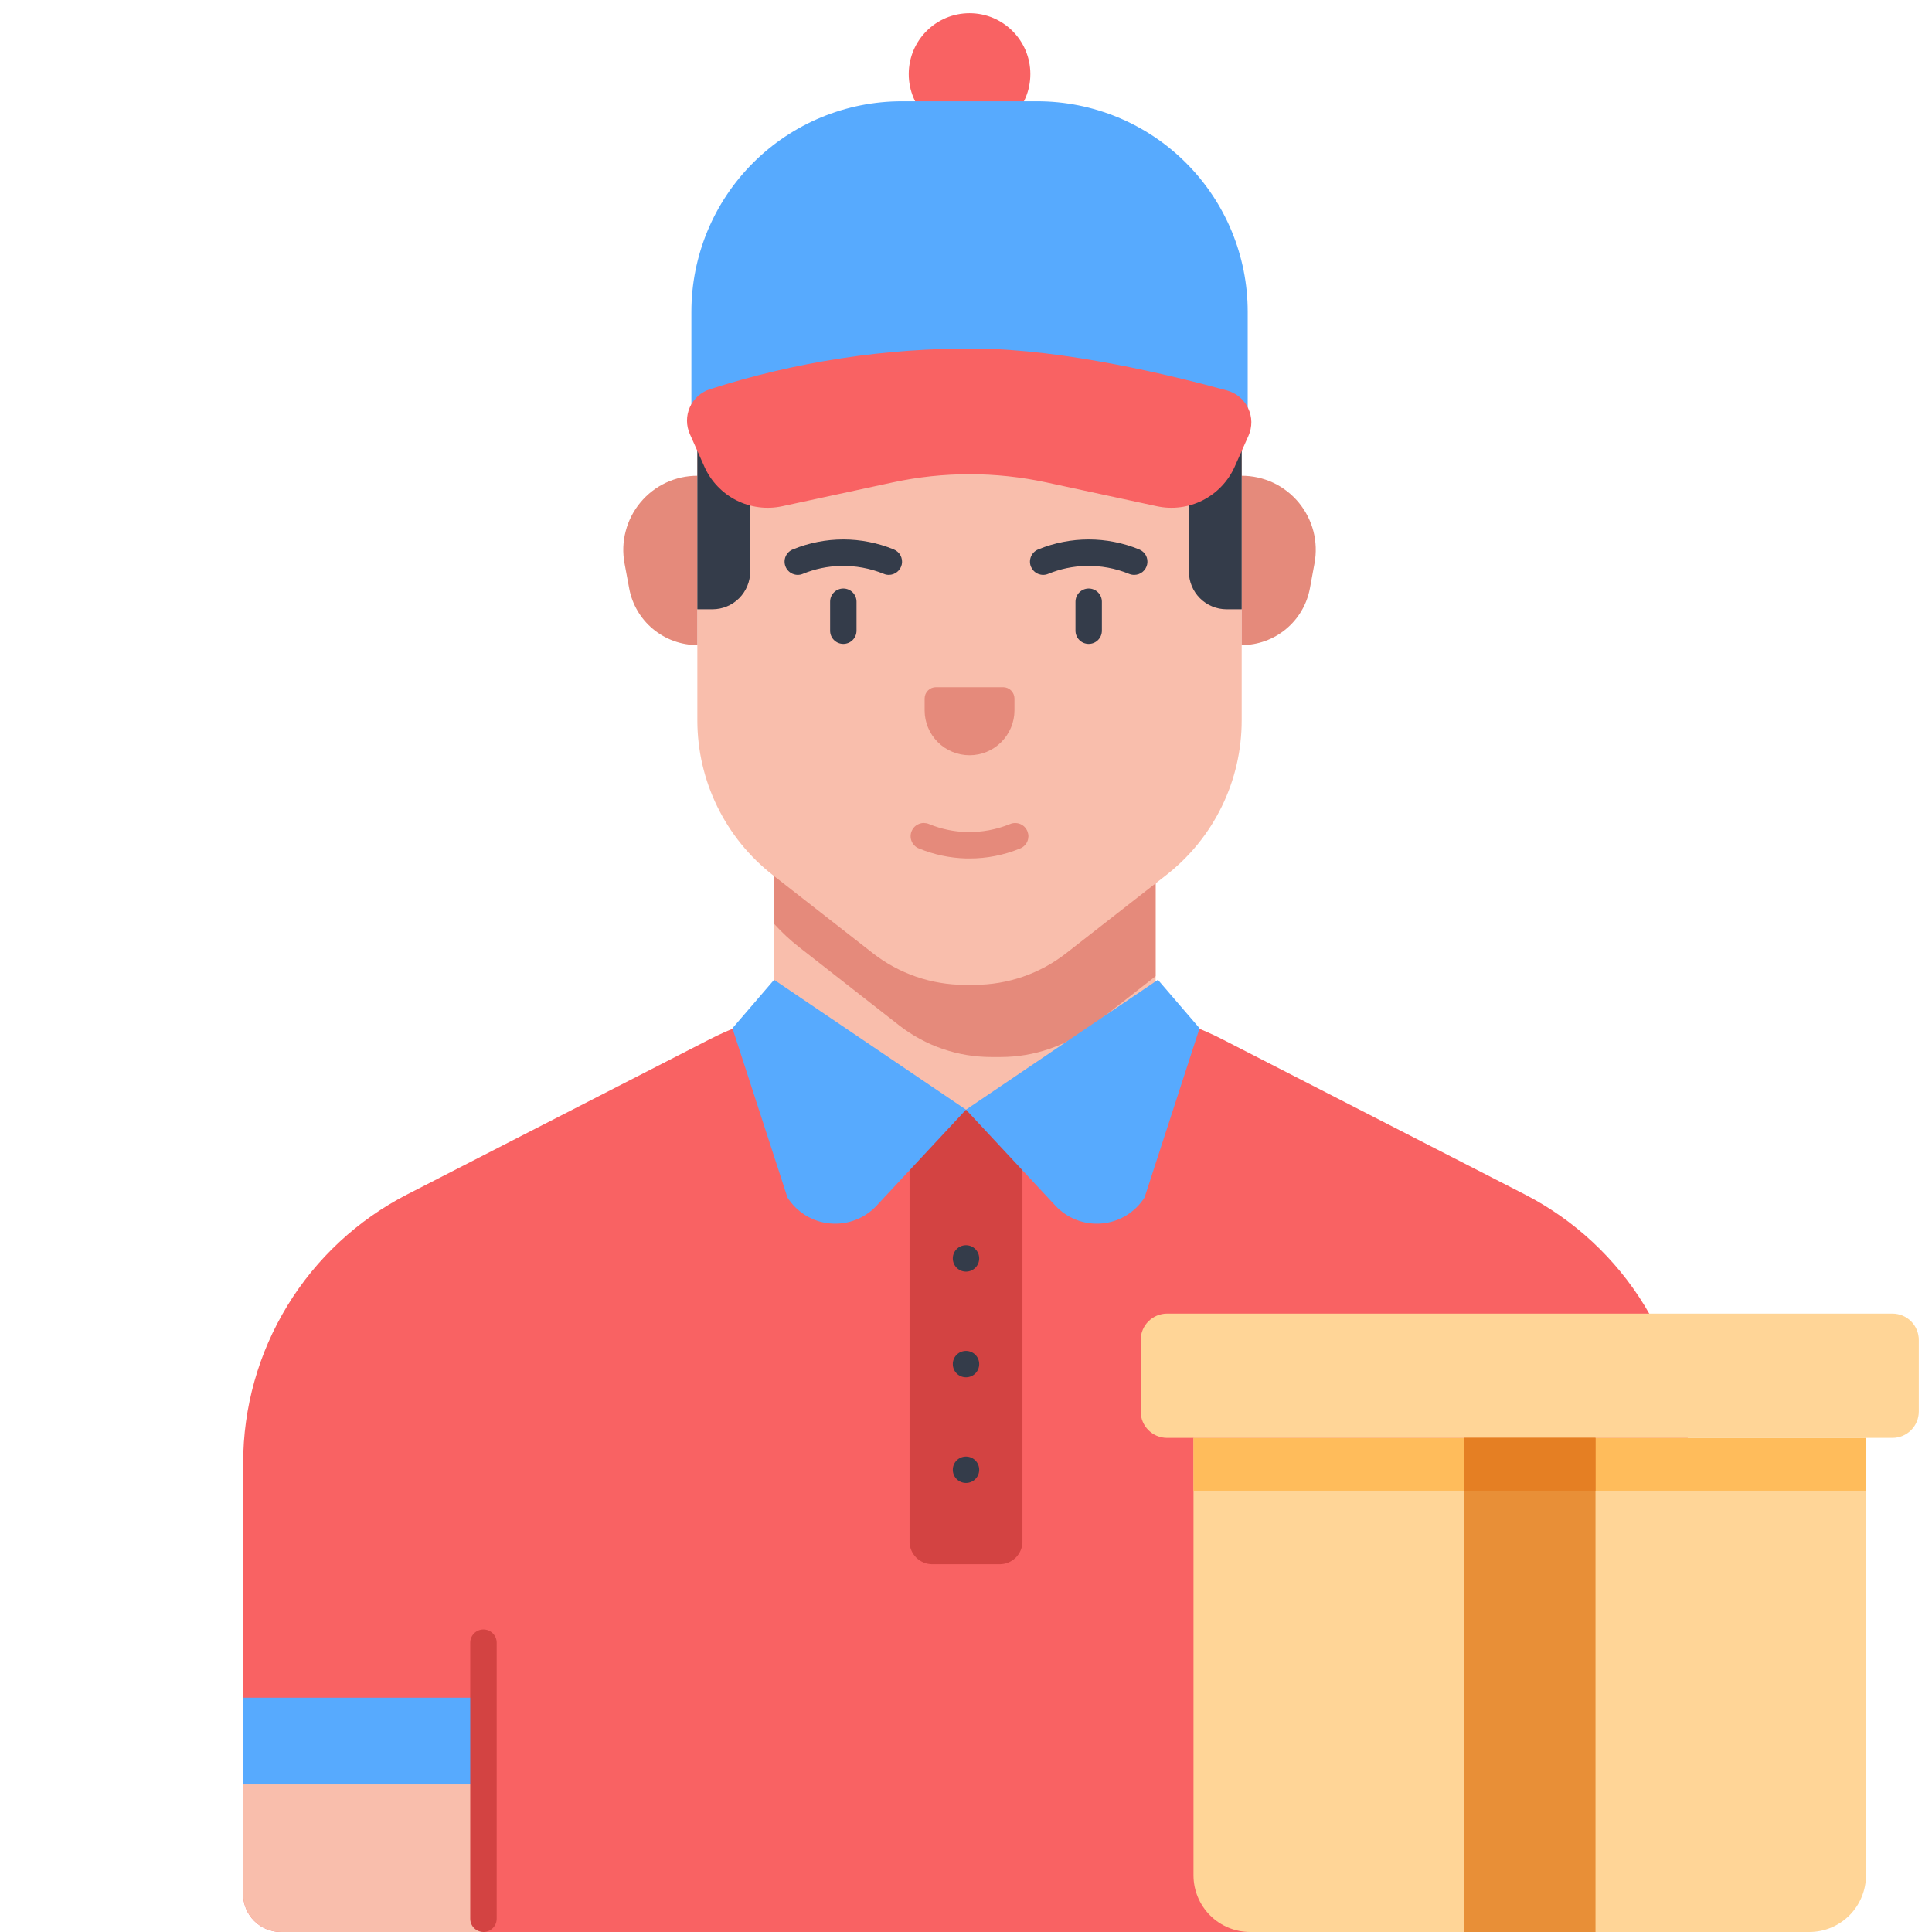 <svg width="36" height="36" viewBox="0 0 36 36" fill="none" xmlns="http://www.w3.org/2000/svg">
<g clip-path="url(#clip0_7564_4942)">
<path d="M4.531 35.297V27.261C4.531 26.226 4.816 25.212 5.356 24.328C5.895 23.445 6.668 22.728 7.588 22.256L13.215 19.37C14.009 18.962 14.889 18.75 15.782 18.75H20.218C21.11 18.75 21.991 18.962 22.785 19.37L28.412 22.256C29.332 22.729 30.105 23.446 30.644 24.329C31.183 25.212 31.469 26.226 31.469 27.261V35.297C31.469 35.483 31.395 35.662 31.263 35.794C31.131 35.926 30.952 36 30.766 36H5.234C5.048 36 4.869 35.926 4.737 35.794C4.605 35.662 4.531 35.483 4.531 35.297Z" fill="#F96263"/>
<path d="M21.533 20.862L18 20.678L14.428 20.862V16.111H21.533V20.862Z" fill="#F9BEAC"/>
<path d="M14.428 17.218C14.57 17.375 14.725 17.52 14.892 17.65L16.753 19.105C17.244 19.488 17.848 19.696 18.47 19.696H18.646C19.268 19.696 19.872 19.488 20.363 19.105L21.533 18.19V16.111H14.428V17.218Z" fill="#E58A7B"/>
<path d="M14.399 16.305C13.962 15.963 13.608 15.526 13.364 15.026C13.121 14.527 12.994 13.979 12.994 13.423V8.333C12.994 7.739 13.23 7.168 13.65 6.748C14.071 6.328 14.641 6.092 15.235 6.092H20.896C21.491 6.092 22.061 6.328 22.481 6.748C22.901 7.168 23.137 7.739 23.137 8.333V13.423C23.137 13.979 23.011 14.527 22.767 15.026C22.524 15.526 22.17 15.963 21.732 16.305L19.87 17.759C19.38 18.143 18.776 18.351 18.153 18.351H17.978C17.356 18.351 16.751 18.143 16.261 17.759L14.399 16.305Z" fill="#F9BEAC"/>
<path d="M23.137 12.02V8.865C23.34 8.865 23.54 8.909 23.724 8.995C23.907 9.081 24.069 9.207 24.199 9.363C24.328 9.519 24.422 9.701 24.473 9.897C24.524 10.093 24.531 10.298 24.494 10.497L24.408 10.964C24.352 11.261 24.195 11.529 23.963 11.721C23.731 11.914 23.439 12.02 23.137 12.02ZM12.994 12.02V8.865C12.791 8.865 12.591 8.909 12.408 8.995C12.225 9.081 12.062 9.207 11.933 9.363C11.803 9.519 11.71 9.701 11.659 9.897C11.607 10.093 11.6 10.298 11.637 10.497L11.724 10.964C11.779 11.261 11.936 11.529 12.168 11.721C12.4 11.914 12.693 12.02 12.994 12.02ZM18.067 15.996C18.045 15.996 18.024 15.996 18.003 15.996C17.701 15.988 17.403 15.925 17.124 15.81C17.094 15.799 17.066 15.781 17.043 15.758C17.019 15.735 17.001 15.708 16.988 15.678C16.975 15.648 16.968 15.616 16.968 15.583C16.968 15.55 16.974 15.518 16.987 15.488C16.999 15.458 17.017 15.431 17.04 15.407C17.063 15.384 17.091 15.366 17.121 15.354C17.151 15.341 17.183 15.335 17.216 15.335C17.249 15.336 17.281 15.342 17.311 15.355C17.535 15.447 17.773 15.498 18.015 15.504C18.291 15.51 18.565 15.459 18.821 15.355C18.851 15.342 18.883 15.336 18.916 15.336C18.948 15.336 18.98 15.342 19.01 15.354C19.04 15.367 19.068 15.385 19.091 15.408C19.114 15.431 19.132 15.459 19.144 15.489C19.156 15.519 19.163 15.551 19.163 15.583C19.162 15.616 19.156 15.648 19.143 15.678C19.13 15.708 19.112 15.735 19.088 15.758C19.065 15.781 19.038 15.799 19.008 15.81C18.709 15.933 18.389 15.997 18.067 15.996H18.067ZM18.903 13.016V13.237C18.903 13.459 18.814 13.671 18.657 13.828C18.501 13.985 18.288 14.073 18.066 14.073C17.844 14.073 17.631 13.985 17.474 13.828C17.317 13.671 17.229 13.459 17.229 13.237V13.016C17.229 12.96 17.251 12.906 17.291 12.867C17.33 12.827 17.384 12.805 17.44 12.805H18.692C18.748 12.805 18.801 12.827 18.841 12.867C18.88 12.906 18.903 12.96 18.903 13.016Z" fill="#E58A7B"/>
<path d="M21.135 10.712C21.103 10.712 21.071 10.706 21.041 10.694C20.786 10.589 20.512 10.539 20.236 10.545C19.994 10.551 19.755 10.601 19.531 10.693C19.501 10.706 19.469 10.712 19.437 10.712C19.405 10.712 19.373 10.705 19.343 10.693C19.313 10.68 19.286 10.662 19.263 10.639C19.241 10.616 19.223 10.589 19.21 10.559C19.185 10.499 19.186 10.431 19.211 10.371C19.236 10.311 19.284 10.263 19.344 10.238C19.948 9.99 20.625 9.99 21.228 10.238C21.281 10.26 21.325 10.299 21.352 10.349C21.379 10.399 21.387 10.457 21.376 10.514C21.365 10.569 21.335 10.62 21.291 10.656C21.247 10.692 21.192 10.712 21.135 10.712V10.712ZM20.286 11.998C20.221 11.998 20.158 11.972 20.112 11.926C20.066 11.88 20.04 11.817 20.04 11.752V11.212C20.04 11.147 20.066 11.084 20.112 11.038C20.158 10.992 20.221 10.966 20.286 10.966C20.352 10.966 20.414 10.992 20.46 11.038C20.506 11.084 20.532 11.147 20.532 11.212V11.752C20.532 11.817 20.506 11.88 20.46 11.926C20.414 11.972 20.352 11.998 20.286 11.998ZM16.562 10.712C16.53 10.712 16.498 10.706 16.469 10.693C16.213 10.589 15.939 10.539 15.663 10.545C15.421 10.551 15.183 10.601 14.959 10.693C14.929 10.706 14.897 10.712 14.864 10.712C14.832 10.712 14.8 10.705 14.77 10.693C14.741 10.68 14.713 10.662 14.691 10.639C14.668 10.616 14.65 10.589 14.638 10.559C14.613 10.499 14.613 10.431 14.638 10.371C14.663 10.311 14.711 10.263 14.772 10.238C15.375 9.99 16.052 9.99 16.655 10.238C16.708 10.26 16.752 10.299 16.779 10.349C16.806 10.399 16.815 10.457 16.804 10.514C16.793 10.569 16.763 10.62 16.718 10.656C16.674 10.692 16.619 10.712 16.562 10.712ZM15.714 11.998C15.648 11.998 15.586 11.972 15.54 11.926C15.493 11.88 15.468 11.817 15.468 11.752V11.212C15.468 11.147 15.493 11.084 15.54 11.038C15.586 10.992 15.648 10.966 15.714 10.966C15.779 10.966 15.842 10.992 15.888 11.038C15.934 11.084 15.96 11.147 15.96 11.212V11.752C15.96 11.817 15.934 11.88 15.888 11.926C15.842 11.972 15.779 11.998 15.714 11.998ZM23.137 11.353H22.856C22.67 11.353 22.491 11.279 22.359 11.147C22.227 11.015 22.153 10.836 22.153 10.65V7.486H23.137V11.353ZM12.994 11.353H13.275C13.462 11.353 13.641 11.279 13.773 11.147C13.904 11.015 13.979 10.836 13.979 10.65V6.994H12.994V11.353Z" fill="#343C4A"/>
<path d="M18.066 2.513C18.692 2.513 19.199 2.006 19.199 1.38C19.199 0.754 18.692 0.246 18.066 0.246C17.44 0.246 16.933 0.754 16.933 1.38C16.933 2.006 17.44 2.513 18.066 2.513Z" fill="#F96263"/>
<path d="M16.805 1.887H19.327C20.367 1.887 21.365 2.3 22.1 3.036C22.836 3.772 23.249 4.769 23.249 5.809V7.841H12.883V5.809C12.883 4.769 13.296 3.771 14.031 3.036C14.767 2.3 15.765 1.887 16.805 1.887Z" fill="#57AAFE"/>
<path d="M21.557 9.433L19.493 8.988C18.553 8.786 17.579 8.786 16.639 8.988L14.575 9.433C14.286 9.495 13.984 9.456 13.72 9.322C13.457 9.188 13.247 8.968 13.126 8.698L12.855 8.09C12.82 8.011 12.801 7.925 12.801 7.839C12.801 7.753 12.819 7.667 12.854 7.588C12.89 7.509 12.941 7.439 13.005 7.381C13.07 7.323 13.145 7.28 13.228 7.253C14.828 6.739 16.5 6.483 18.18 6.495C19.829 6.507 21.832 6.993 22.864 7.276C22.949 7.3 23.029 7.341 23.097 7.398C23.165 7.455 23.22 7.527 23.257 7.607C23.295 7.687 23.316 7.774 23.317 7.863C23.317 7.952 23.299 8.04 23.263 8.121L23.006 8.698C22.885 8.968 22.675 9.188 22.412 9.322C22.148 9.456 21.846 9.495 21.557 9.433Z" fill="#F96263"/>
<path d="M18.63 29.147H17.37C17.259 29.147 17.151 29.102 17.072 29.023C16.993 28.944 16.948 28.837 16.948 28.725V20.862L18 20.678L19.052 20.862V28.725C19.052 28.837 19.007 28.944 18.928 29.023C18.849 29.102 18.742 29.147 18.63 29.147Z" fill="#D34342"/>
<path d="M21.576 18.257L18 20.677L19.666 22.466C19.775 22.584 19.911 22.675 20.061 22.732C20.212 22.79 20.373 22.812 20.534 22.797C20.694 22.783 20.849 22.732 20.986 22.648C21.124 22.564 21.24 22.45 21.327 22.314L22.352 19.16L21.576 18.257ZM14.424 18.257L18 20.677L16.334 22.466C16.225 22.584 16.089 22.675 15.939 22.732C15.788 22.79 15.627 22.812 15.466 22.797C15.306 22.783 15.151 22.732 15.014 22.648C14.876 22.564 14.76 22.45 14.673 22.314L13.648 19.16L14.424 18.257Z" fill="#57AAFE"/>
<path d="M4.531 32.442H9.008V36H5.234C5.048 36 4.869 35.926 4.737 35.794C4.605 35.662 4.531 35.483 4.531 35.297V32.442Z" fill="#F9BEAC"/>
<path d="M4.531 31.634H9.008V33.25H4.531V31.634Z" fill="#57AAFE"/>
<path d="M18 23.695C18.136 23.695 18.246 23.585 18.246 23.449C18.246 23.313 18.136 23.203 18 23.203C17.864 23.203 17.754 23.313 17.754 23.449C17.754 23.585 17.864 23.695 18 23.695Z" fill="#343C4A"/>
<path d="M18 25.664C18.136 25.664 18.246 25.554 18.246 25.418C18.246 25.282 18.136 25.172 18 25.172C17.864 25.172 17.754 25.282 17.754 25.418C17.754 25.554 17.864 25.664 18 25.664Z" fill="#343C4A"/>
<path d="M18 27.633C18.136 27.633 18.246 27.523 18.246 27.387C18.246 27.251 18.136 27.141 18 27.141C17.864 27.141 17.754 27.251 17.754 27.387C17.754 27.523 17.864 27.633 18 27.633Z" fill="#343C4A"/>
<path d="M9.008 36C8.943 36 8.881 35.974 8.834 35.928C8.788 35.882 8.762 35.819 8.762 35.754V30.609C8.762 30.544 8.788 30.481 8.834 30.435C8.881 30.389 8.943 30.363 9.008 30.363C9.074 30.363 9.136 30.389 9.182 30.435C9.229 30.481 9.255 30.544 9.255 30.609V35.754C9.255 35.819 9.229 35.882 9.182 35.928C9.136 35.974 9.074 36 9.008 36V36Z" fill="#D34342"/>
<path d="M22.239 26.793H34.77V34.945C34.77 35.084 34.742 35.221 34.689 35.349C34.636 35.477 34.559 35.593 34.461 35.691C34.363 35.789 34.246 35.867 34.118 35.92C33.99 35.973 33.853 36 33.715 36H23.294C23.015 36 22.746 35.889 22.548 35.691C22.351 35.493 22.239 35.225 22.239 34.945V26.793Z" fill="#FFD597"/>
<path d="M22.239 26.793H34.77V27.777H22.239V26.793Z" fill="#FFBC5B"/>
<path d="M35.262 24.477H21.747C21.476 24.477 21.255 24.697 21.255 24.969V26.301C21.255 26.573 21.476 26.793 21.747 26.793H35.262C35.534 26.793 35.754 26.573 35.754 26.301V24.969C35.754 24.697 35.534 24.477 35.262 24.477Z" fill="#FFD597"/>
<path d="M27.279 26.793H29.73V36H27.279V26.793Z" fill="#E88F37"/>
<path d="M27.279 26.793H29.73V27.777H27.279V26.793Z" fill="#E57F23"/>
</g>
<defs>
<clipPath id="clip0_7564_4942">
<rect width="36" height="36" fill="white"/>
</clipPath>
</defs>
</svg>
